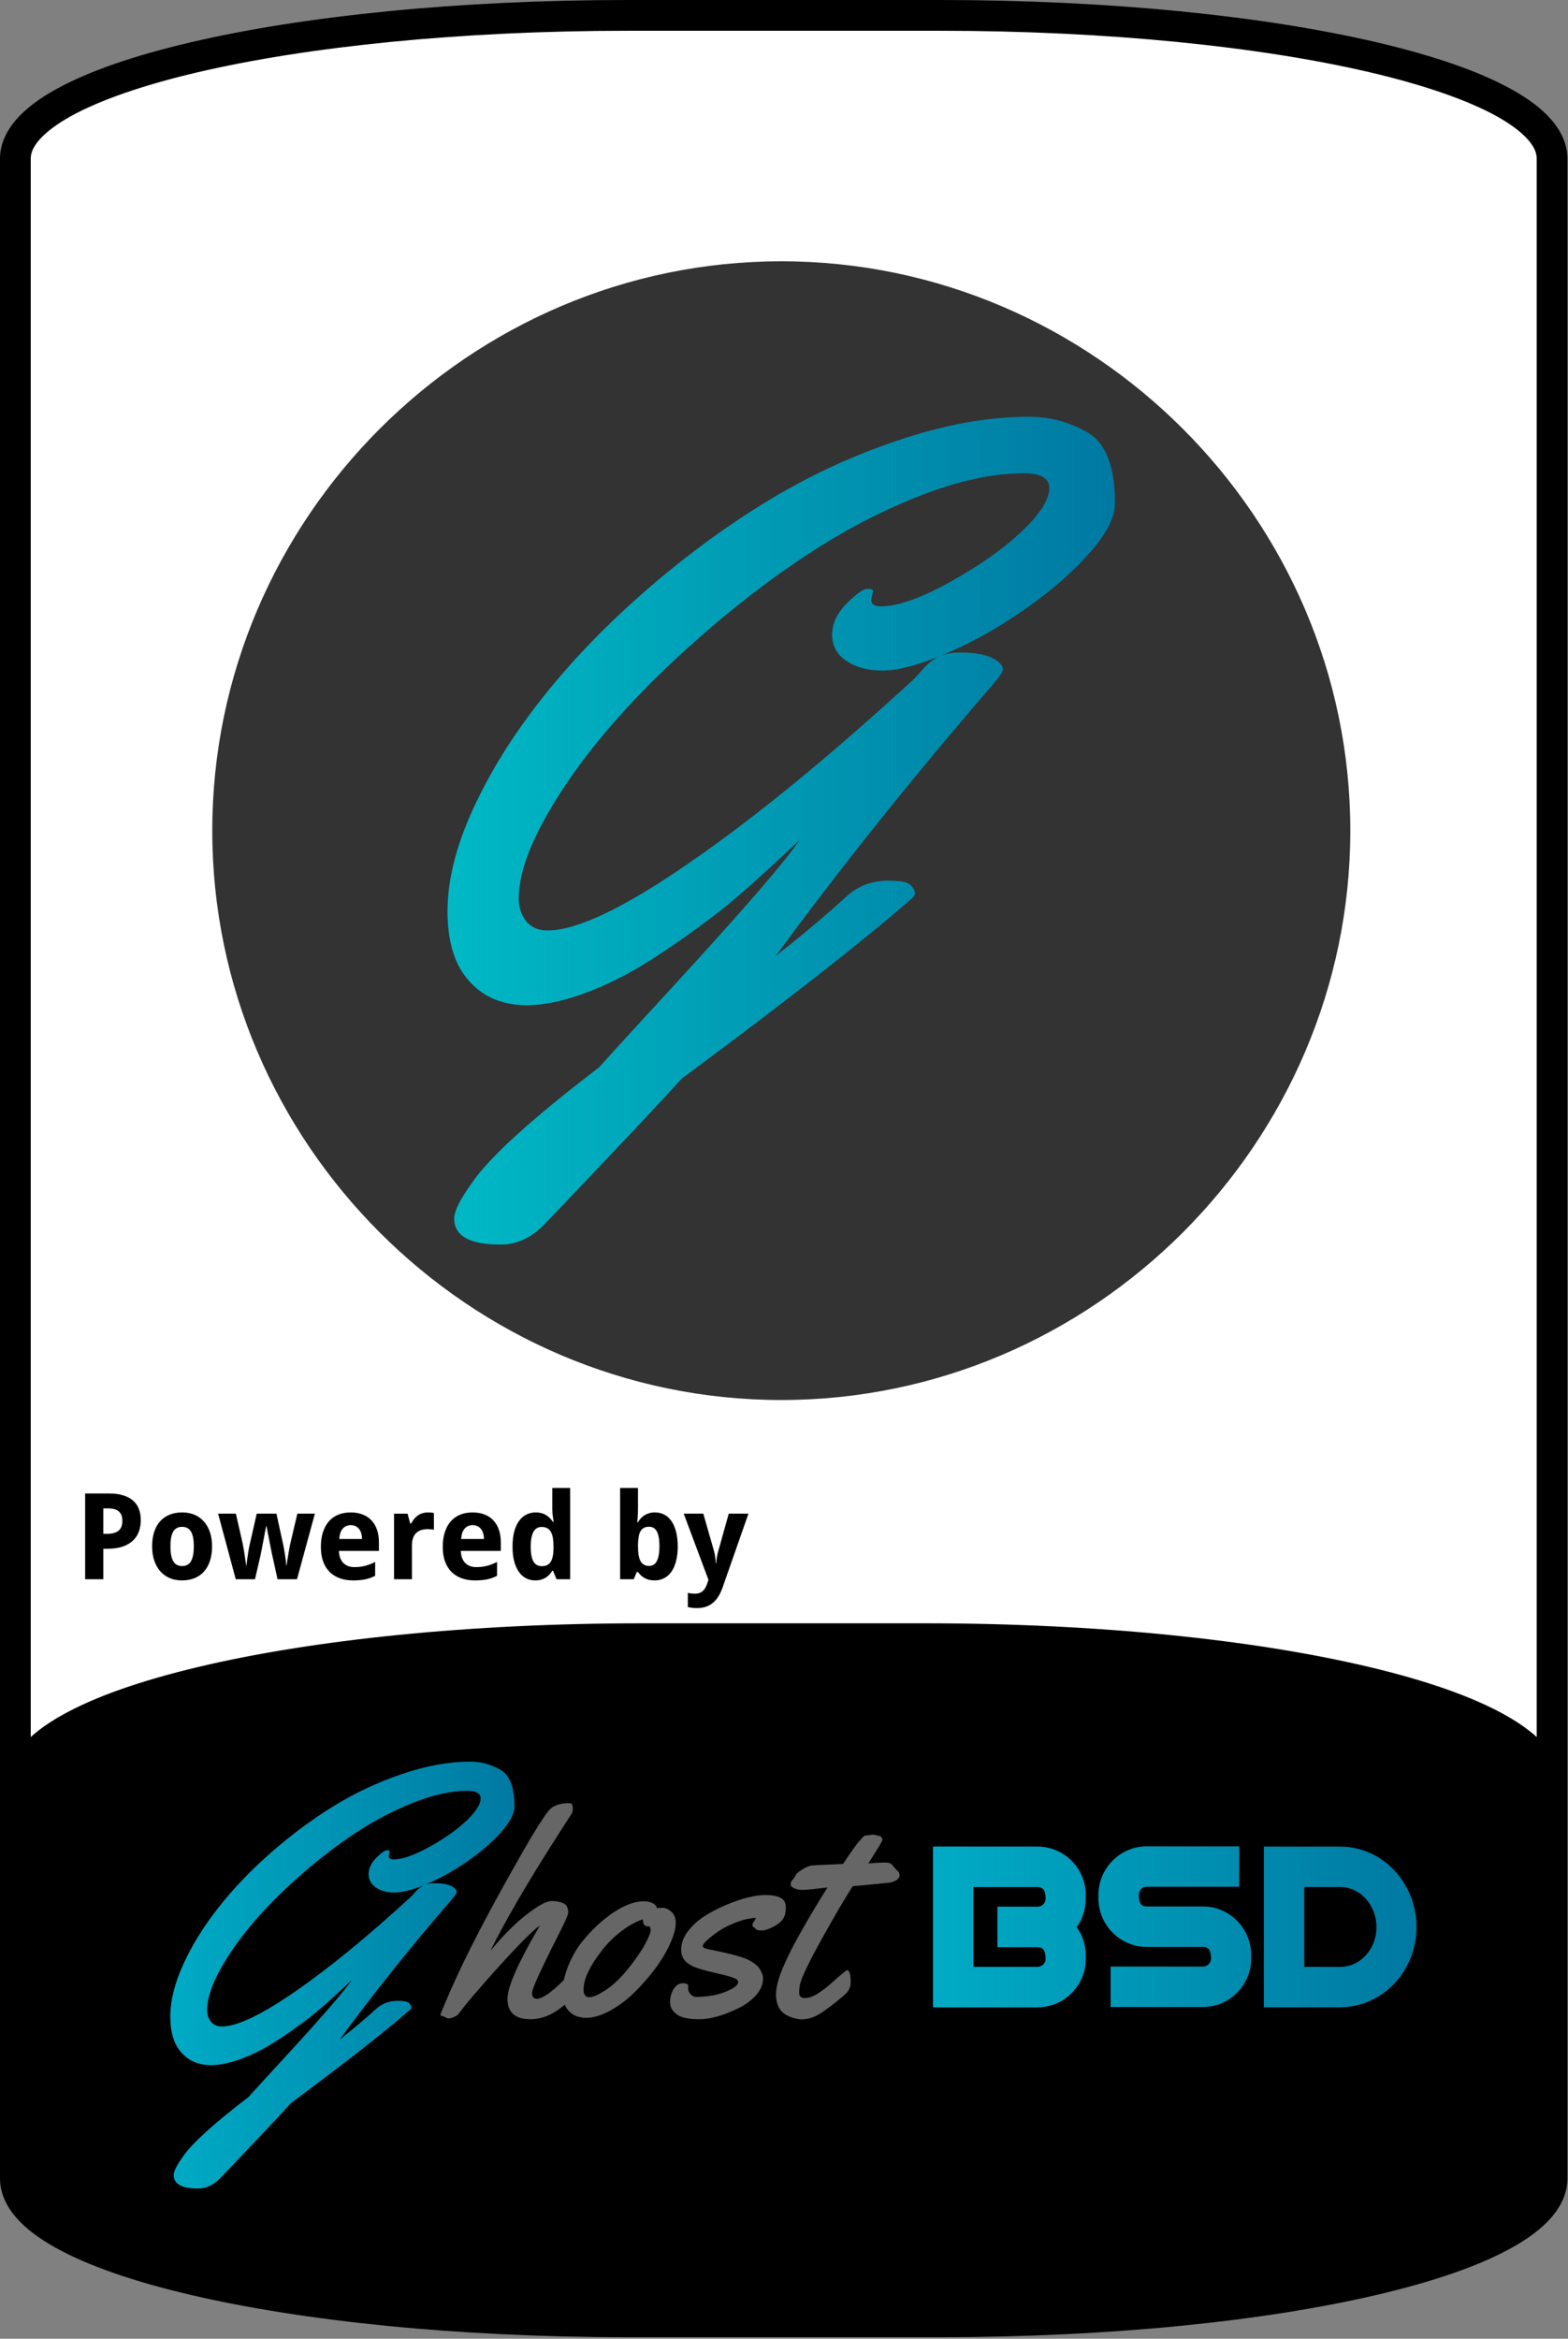<?xml version="1.0" encoding="UTF-8" standalone="no"?><!DOCTYPE svg PUBLIC "-//W3C//DTD SVG 1.1//EN" "http://www.w3.org/Graphics/SVG/1.1/DTD/svg11.dtd"><svg width="100%" height="100%" viewBox="0 0 907 1352" version="1.1" xmlns="http://www.w3.org/2000/svg" xmlns:xlink="http://www.w3.org/1999/xlink" xml:space="preserve" xmlns:serif="http://www.serif.com/" style="fill-rule:evenodd;clip-rule:evenodd;stroke-linejoin:round;stroke-miterlimit:2;"><rect x="0" y="0" width="907" height="1352" fill="#808080" stroke="none"/><rect id="GhostBSD" x="0" y="0" width="906.667" height="1351.11" style="fill:none;"/><clipPath id="_clip1"><rect x="0" y="0" width="906.667" height="1351.11"/></clipPath><g clip-path="url(#_clip1)"><g><g id="Frame"><path id="path36023" d="M363.226,8.892l180.223,-0c196.3,-0 354.331,36.928 354.331,82.799l0,1167.73c0,45.871 -158.031,82.8 -354.331,82.8l-180.223,-0c-196.299,-0 -354.331,-36.929 -354.331,-82.8l0,-1167.73c0,-45.871 158.032,-82.799 354.331,-82.799Z" style="fill:#fff;fill-rule:nonzero;"/><path id="path36025" d="M363.234,0c-98.707,0 -187.781,9.234 -252.806,24.429c-32.512,7.598 -58.999,16.618 -78.086,27.198c-9.544,5.29 -17.286,10.978 -22.976,17.509c-5.69,6.53 -9.366,14.275 -9.366,22.561l0,1167.72c0,8.285 3.676,16.03 9.366,22.56c5.69,6.531 13.432,12.219 22.976,17.509c19.087,10.581 45.574,19.6 78.086,27.198c65.025,15.195 154.099,24.429 252.806,24.429l180.209,0c98.707,0 187.781,-9.234 252.806,-24.429c32.512,-7.598 58.999,-16.617 78.086,-27.198c9.544,-5.29 17.286,-10.978 22.976,-17.509c5.69,-6.53 9.366,-14.275 9.366,-22.56l-0,-1167.72c-0,-8.286 -3.676,-16.031 -9.366,-22.561c-5.69,-6.531 -13.432,-12.219 -22.976,-17.509c-19.087,-10.58 -45.574,-19.6 -78.086,-27.198c-65.025,-15.195 -154.099,-24.429 -252.806,-24.429l-180.209,0Zm-0,17.786l180.209,-0c97.593,-0 185.703,9.231 248.769,23.968c31.533,7.368 56.818,16.176 73.496,25.421c8.339,4.622 14.481,9.365 18.201,13.633c3.719,4.269 4.982,7.706 4.982,10.889l0,1167.72c0,3.182 -1.263,6.619 -4.982,10.888c-3.72,4.269 -9.862,9.011 -18.201,13.633c-16.678,9.245 -41.963,18.053 -73.496,25.421c-63.066,14.738 -151.176,23.969 -248.769,23.969l-180.209,-0c-97.593,-0 -185.703,-9.231 -248.769,-23.969c-31.533,-7.368 -56.818,-16.176 -73.496,-25.421c-8.339,-4.622 -14.481,-9.364 -18.201,-13.633c-3.719,-4.269 -4.982,-7.706 -4.982,-10.888l-0,-1167.72c-0,-3.183 1.263,-6.62 4.982,-10.889c3.72,-4.268 9.862,-9.011 18.201,-13.633c16.678,-9.245 41.963,-18.053 73.496,-25.421c63.066,-14.737 151.176,-23.968 248.769,-23.968Z" style="fill-rule:nonzero;"/></g><g id="Bottom"><path id="path35979" d="M371.606,946.173l163.464,0c199.608,0 360.304,38.151 360.304,85.54l-0,218.99c-0,47.389 -160.696,85.54 -360.304,85.54l-163.464,-0c-199.609,-0 -360.304,-38.151 -360.304,-85.54l-0,-218.99c-0,-47.389 160.695,-85.54 360.304,-85.54Z" style="fill-rule:nonzero;"/><path id="path35981" d="M371.607,938.419c-100.298,0 -190.804,9.547 -256.796,25.214c-32.996,7.833 -59.838,17.123 -79.078,27.958c-19.241,10.836 -32.18,23.883 -32.18,40.116l-0,218.988c-0,16.233 12.939,29.303 32.18,40.139c19.24,10.835 46.082,20.125 79.078,27.958c65.992,15.667 156.498,25.214 256.796,25.214l163.463,0c100.298,0 190.804,-9.547 256.796,-25.214c32.996,-7.833 59.838,-17.123 79.078,-27.958c19.241,-10.836 32.18,-23.906 32.18,-40.139l0,-218.988c0,-16.233 -12.939,-29.28 -32.18,-40.116c-19.24,-10.835 -46.082,-20.125 -79.078,-27.958c-65.992,-15.667 -156.498,-25.214 -256.796,-25.214l-163.463,0Zm0,15.525l163.463,-0c99.309,-0 188.962,9.52 253.22,24.775c32.129,7.628 57.914,16.745 75.042,26.39c17.127,9.646 24.291,19.137 24.291,26.598l-0,218.988c-0,7.461 -7.164,16.952 -24.291,26.598c-17.128,9.645 -42.913,18.762 -75.042,26.39c-64.258,15.255 -153.911,24.798 -253.22,24.798l-163.463,0c-99.309,0 -188.962,-9.543 -253.22,-24.798c-32.129,-7.628 -57.914,-16.745 -75.042,-26.39c-17.127,-9.646 -24.291,-19.137 -24.291,-26.598l0,-218.988c0,-7.461 7.164,-16.952 24.291,-26.598c17.128,-9.645 42.913,-18.762 75.042,-26.39c64.258,-15.255 153.911,-24.775 253.22,-24.775Z" style="fill-rule:nonzero;"/></g><g id="Powered-By" serif:id="Powered By"><path id="path12547" d="M59.756,886.701l2.069,0c2.962,0 5.189,-0.588 6.681,-1.763c1.515,-1.176 2.272,-3.086 2.272,-5.732c-0,-2.464 -0.678,-4.284 -2.035,-5.46c-1.334,-1.175 -3.436,-1.763 -6.308,-1.763l-2.679,-0l0,14.718Zm21.671,-7.868c-0,2.171 -0.328,4.251 -0.984,6.24c-0.656,1.99 -1.741,3.742 -3.256,5.257c-1.492,1.515 -3.47,2.724 -5.934,3.629c-2.442,0.904 -5.472,1.356 -9.089,1.356l-2.408,0l0,17.635l-10.513,-0l0,-49.581l13.769,-0c3.188,-0 5.935,0.362 8.241,1.085c2.328,0.701 4.239,1.719 5.731,3.053c1.515,1.311 2.634,2.927 3.357,4.849c0.724,1.899 1.086,4.058 1.086,6.478l-0,-0.001Z" style="fill-rule:nonzero;"/><path id="path12549" d="M98.587,893.925c-0,3.775 0.531,6.624 1.594,8.546c1.062,1.899 2.792,2.848 5.188,2.848c2.374,0 4.093,-0.96 5.155,-2.882c1.063,-1.922 1.594,-4.759 1.594,-8.512c0,-3.776 -0.531,-6.591 -1.594,-8.445c-1.062,-1.876 -2.803,-2.814 -5.223,-2.814c-2.373,-0 -4.092,0.938 -5.154,2.814c-1.04,1.854 -1.56,4.669 -1.56,8.445Zm24.078,-0c0,3.165 -0.407,5.968 -1.221,8.41c-0.791,2.442 -1.944,4.499 -3.459,6.172c-1.492,1.673 -3.323,2.951 -5.494,3.833c-2.148,0.859 -4.567,1.288 -7.257,1.288c-2.51,0 -4.816,-0.429 -6.919,-1.288c-2.102,-0.882 -3.922,-2.16 -5.46,-3.833c-1.514,-1.673 -2.701,-3.73 -3.56,-6.172c-0.86,-2.442 -1.289,-5.245 -1.289,-8.41c-0,-3.143 0.395,-5.935 1.187,-8.377c0.814,-2.442 1.967,-4.488 3.459,-6.138c1.515,-1.673 3.346,-2.939 5.494,-3.798c2.148,-0.86 4.578,-1.289 7.291,-1.289c2.51,-0 4.816,0.429 6.918,1.289c2.103,0.859 3.912,2.125 5.427,3.798c1.537,1.65 2.735,3.696 3.594,6.138c0.859,2.442 1.289,5.234 1.289,8.377Z" style="fill-rule:nonzero;"/><path id="path12551" d="M160.546,912.95l-2.917,-13.26c-0.09,-0.384 -0.214,-0.927 -0.373,-1.628c-0.135,-0.724 -0.293,-1.526 -0.474,-2.408c-0.181,-0.904 -0.373,-1.854 -0.577,-2.848c-0.181,-1.018 -0.373,-2.024 -0.576,-3.019c-0.453,-2.328 -0.95,-4.838 -1.492,-7.528l-0.204,-0c-0.52,2.69 -0.995,5.211 -1.424,7.562c-0.181,0.995 -0.373,2.001 -0.577,3.019c-0.181,1.017 -0.362,1.978 -0.542,2.882c-0.181,0.882 -0.351,1.684 -0.509,2.408c-0.136,0.723 -0.249,1.289 -0.339,1.696l-3.052,13.124l-11.124,-0l-10.208,-37.915l10.276,0l3.832,16.787c0.203,0.882 0.407,1.944 0.61,3.188c0.226,1.221 0.43,2.464 0.611,3.73c0.203,1.244 0.384,2.431 0.542,3.561c0.159,1.108 0.283,1.99 0.373,2.645l0.204,0c0.023,-0.429 0.068,-0.983 0.136,-1.661c0.09,-0.701 0.192,-1.447 0.305,-2.239c0.113,-0.791 0.226,-1.593 0.339,-2.407c0.135,-0.837 0.26,-1.617 0.373,-2.34c0.136,-0.724 0.249,-1.357 0.339,-1.9c0.113,-0.565 0.204,-0.961 0.271,-1.187l4.138,-18.177l11.395,0l3.967,18.177c0.113,0.498 0.26,1.267 0.441,2.307c0.181,1.04 0.362,2.159 0.543,3.357c0.203,1.176 0.373,2.329 0.509,3.459c0.135,1.108 0.214,1.978 0.237,2.611l0.203,0c0.068,-0.565 0.181,-1.401 0.34,-2.509c0.18,-1.108 0.373,-2.295 0.576,-3.561c0.203,-1.289 0.418,-2.566 0.644,-3.832c0.249,-1.266 0.475,-2.34 0.679,-3.222l3.968,-16.787l10.14,0l-10.344,37.915l-11.259,-0Z" style="fill-rule:nonzero;"/><path id="path12553" d="M202.903,881.682c-1.831,0 -3.357,0.644 -4.578,1.933c-1.198,1.289 -1.888,3.312 -2.068,6.071l13.192,-0c-0.023,-1.153 -0.17,-2.216 -0.441,-3.188c-0.272,-0.972 -0.678,-1.809 -1.221,-2.51c-0.543,-0.723 -1.221,-1.289 -2.035,-1.695c-0.814,-0.408 -1.763,-0.611 -2.849,-0.611l0,0Zm1.323,31.946c-2.713,0 -5.211,-0.395 -7.495,-1.187c-2.283,-0.791 -4.25,-1.978 -5.901,-3.561c-1.65,-1.605 -2.939,-3.617 -3.866,-6.036c-0.904,-2.442 -1.356,-5.302 -1.356,-8.58c-0,-3.324 0.418,-6.229 1.255,-8.716c0.836,-2.487 2,-4.555 3.493,-6.206c1.514,-1.673 3.323,-2.928 5.426,-3.764c2.125,-0.837 4.476,-1.255 7.054,-1.255c2.509,-0 4.77,0.384 6.782,1.153c2.035,0.746 3.753,1.854 5.155,3.323c1.424,1.47 2.51,3.278 3.256,5.426c0.768,2.125 1.153,4.567 1.153,7.325l-0,5.02l-23.129,-0c0.045,1.447 0.271,2.758 0.678,3.934c0.43,1.153 1.018,2.136 1.764,2.95c0.768,0.791 1.684,1.402 2.747,1.831c1.085,0.43 2.317,0.645 3.696,0.645c1.153,0 2.239,-0.057 3.256,-0.17c1.04,-0.135 2.046,-0.328 3.018,-0.576c0.972,-0.249 1.933,-0.554 2.883,-0.916c0.949,-0.384 1.922,-0.825 2.916,-1.322l0,8.003c-0.904,0.475 -1.82,0.882 -2.747,1.221c-0.904,0.317 -1.865,0.588 -2.882,0.814c-1.018,0.226 -2.114,0.384 -3.29,0.475c-1.175,0.113 -2.464,0.17 -3.866,0.17l0,-0.001Z" style="fill-rule:nonzero;"/><path id="path12555" d="M247.703,874.323c0.271,-0 0.565,0.012 0.881,0.035c0.34,0 0.656,0.024 0.95,0.071c0.317,0.024 0.599,0.059 0.848,0.106c0.271,0.024 0.475,0.059 0.61,0.107l0,9.699c-0.181,-0.047 -0.429,-0.093 -0.746,-0.136c-0.316,-0.047 -0.656,-0.083 -1.017,-0.106c-0.339,-0.047 -0.679,-0.071 -1.018,-0.071c-0.339,-0.024 -0.621,-0.036 -0.847,-0.036c-1.334,0 -2.567,0.17 -3.697,0.51c-1.108,0.339 -2.069,0.893 -2.883,1.661c-0.791,0.747 -1.413,1.742 -1.865,2.985c-0.429,1.22 -0.644,2.724 -0.644,4.51l-0,19.297l-10.344,-0l0,-37.915l7.834,-0l1.526,5.697l0.509,0c0.543,-0.972 1.13,-1.854 1.763,-2.645c0.633,-0.791 1.334,-1.458 2.103,-2.001c0.791,-0.565 1.673,-0.995 2.645,-1.289c0.995,-0.316 2.125,-0.474 3.392,-0.474l-0,-0.005Z" style="fill-rule:nonzero;"/><path id="path12557" d="M273.409,881.682c-1.831,0 -3.358,0.644 -4.578,1.933c-1.199,1.289 -1.888,3.312 -2.069,6.071l13.192,-0c-0.023,-1.153 -0.17,-2.216 -0.441,-3.188c-0.271,-0.972 -0.678,-1.809 -1.221,-2.51c-0.542,-0.723 -1.221,-1.289 -2.034,-1.695c-0.814,-0.408 -1.764,-0.611 -2.849,-0.611l-0,0Zm1.322,31.946c-2.713,0 -5.211,-0.395 -7.494,-1.187c-2.284,-0.791 -4.251,-1.978 -5.901,-3.561c-1.651,-1.605 -2.939,-3.617 -3.866,-6.036c-0.905,-2.442 -1.357,-5.302 -1.357,-8.58c0,-3.324 0.418,-6.229 1.255,-8.716c0.836,-2.487 2.001,-4.555 3.493,-6.206c1.515,-1.673 3.323,-2.928 5.426,-3.764c2.125,-0.837 4.477,-1.255 7.054,-1.255c2.51,-0 4.77,0.384 6.783,1.153c2.034,0.746 3.753,1.854 5.154,3.323c1.425,1.47 2.51,3.278 3.256,5.426c0.769,2.125 1.153,4.567 1.153,7.325l0,5.02l-23.129,-0c0.045,1.447 0.271,2.758 0.679,3.934c0.429,1.153 1.017,2.136 1.763,2.95c0.769,0.791 1.685,1.402 2.747,1.831c1.085,0.43 2.318,0.645 3.697,0.645c1.153,0 2.238,-0.057 3.255,-0.17c1.04,-0.135 2.046,-0.328 3.019,-0.576c0.972,-0.249 1.933,-0.554 2.882,-0.916c0.95,-0.384 1.922,-0.825 2.917,-1.322l-0,8.003c-0.905,0.475 -1.82,0.882 -2.747,1.221c-0.905,0.317 -1.865,0.588 -2.883,0.814c-1.017,0.226 -2.114,0.384 -3.289,0.475c-1.176,0.113 -2.465,0.17 -3.867,0.17l0,-0.001Z" style="fill-rule:nonzero;"/><path id="path12559" d="M309.594,913.628c-1.944,0 -3.719,-0.418 -5.324,-1.255c-1.605,-0.836 -2.985,-2.068 -4.138,-3.696c-1.153,-1.651 -2.057,-3.697 -2.713,-6.138c-0.633,-2.442 -0.949,-5.268 -0.949,-8.479c-0,-3.255 0.316,-6.104 0.949,-8.546c0.656,-2.464 1.572,-4.521 2.747,-6.172c1.199,-1.673 2.623,-2.928 4.273,-3.764c1.651,-0.837 3.471,-1.255 5.46,-1.255c1.221,-0 2.34,0.147 3.358,0.44c1.017,0.272 1.933,0.668 2.747,1.187c0.814,0.498 1.537,1.086 2.17,1.764c0.656,0.656 1.232,1.379 1.73,2.17l0.339,0c-0.136,-0.881 -0.26,-1.774 -0.373,-2.679c-0.113,-0.768 -0.215,-1.582 -0.305,-2.442c-0.068,-0.881 -0.102,-1.695 -0.102,-2.441l0,-12.141l10.344,-0l-0,52.769l-7.902,-0l-2.001,-4.918l-0.441,0c-0.475,0.769 -1.018,1.504 -1.628,2.205c-0.61,0.678 -1.323,1.265 -2.136,1.763c-0.792,0.498 -1.696,0.893 -2.714,1.187c-0.994,0.294 -2.125,0.441 -3.391,0.441l0,0Zm3.765,-8.241c1.22,0 2.26,-0.203 3.12,-0.61c0.859,-0.43 1.548,-1.063 2.068,-1.899c0.543,-0.859 0.939,-1.922 1.187,-3.188c0.272,-1.266 0.419,-2.747 0.441,-4.443l0,-1.12c0,-1.831 -0.113,-3.459 -0.339,-4.883c-0.226,-1.424 -0.599,-2.611 -1.119,-3.561c-0.52,-0.972 -1.221,-1.707 -2.103,-2.204c-0.881,-0.498 -1.989,-0.747 -3.323,-0.747c-2.171,0 -3.765,0.984 -4.782,2.951c-1.017,1.944 -1.526,4.781 -1.526,8.512c0,3.73 0.509,6.534 1.526,8.41c1.04,1.854 2.657,2.781 4.85,2.781l-0,0.001Z" style="fill-rule:nonzero;"/><path id="path12561" d="M378.913,874.323c1.944,-0 3.719,0.418 5.324,1.255c1.605,0.836 2.984,2.08 4.137,3.73c1.153,1.651 2.046,3.697 2.68,6.138c0.655,2.442 0.983,5.268 0.983,8.479c0,3.255 -0.328,6.115 -0.983,8.58c-0.634,2.441 -1.538,4.488 -2.714,6.138c-1.175,1.65 -2.588,2.894 -4.239,3.73c-1.65,0.837 -3.47,1.255 -5.46,1.255c-1.266,0 -2.396,-0.136 -3.391,-0.407c-0.972,-0.272 -1.843,-0.634 -2.611,-1.086c-0.769,-0.452 -1.447,-0.96 -2.035,-1.526c-0.565,-0.588 -1.085,-1.198 -1.56,-1.831l-0.712,-0l-1.73,4.171l-7.902,0l0,-52.769l10.344,0l-0,12.277c-0,0.746 -0.023,1.56 -0.067,2.442c-0.045,0.859 -0.091,1.661 -0.136,2.408c-0.068,0.881 -0.136,1.763 -0.204,2.645l0.407,-0c0.475,-0.792 1.018,-1.526 1.628,-2.205c0.611,-0.678 1.311,-1.265 2.103,-1.763c0.814,-0.52 1.729,-0.927 2.747,-1.221c1.017,-0.294 2.148,-0.441 3.391,-0.441l-0,0.001Zm-3.493,8.275c-1.153,-0 -2.137,0.215 -2.951,0.645c-0.791,0.407 -1.436,1.028 -1.933,1.865c-0.497,0.836 -0.859,1.899 -1.085,3.188c-0.226,1.266 -0.362,2.747 -0.407,4.442l-0,1.12c-0,1.831 0.102,3.459 0.305,4.883c0.226,1.425 0.588,2.623 1.085,3.595c0.498,0.95 1.153,1.673 1.967,2.171c0.837,0.497 1.865,0.746 3.086,0.746c2.058,0 3.561,-0.972 4.511,-2.916c0.972,-1.967 1.458,-4.816 1.458,-8.547c0,-3.73 -0.486,-6.522 -1.458,-8.376c-0.95,-1.877 -2.476,-2.815 -4.578,-2.815l-0,-0.001Z" style="fill-rule:nonzero;"/><path id="path12563" d="M395.496,875.035l11.327,0l6.104,21.331c0.362,1.176 0.622,2.431 0.78,3.765c0.181,1.334 0.294,2.532 0.339,3.595l0.203,-0c0.047,-0.52 0.104,-1.097 0.17,-1.73c0.091,-0.633 0.192,-1.277 0.305,-1.933c0.113,-0.656 0.238,-1.3 0.373,-1.933c0.158,-0.656 0.317,-1.244 0.475,-1.764l5.969,-21.331l11.395,0l-14.99,42.765c-1.402,4.001 -3.312,6.974 -5.731,8.919c-2.42,1.944 -5.449,2.916 -9.089,2.916c-1.176,0 -2.193,-0.068 -3.052,-0.203c-0.859,-0.113 -1.594,-0.238 -2.205,-0.373l0,-8.207c0.475,0.113 1.074,0.215 1.798,0.305c0.723,0.09 1.481,0.135 2.272,0.135c1.085,0 2.012,-0.146 2.781,-0.44c0.768,-0.294 1.424,-0.712 1.967,-1.255c0.565,-0.52 1.04,-1.153 1.424,-1.899c0.407,-0.747 0.758,-1.583 1.051,-2.51l0.645,-1.899l-14.311,-38.254Z" style="fill-rule:nonzero;"/></g></g><g id="GhostBSD1" serif:id="GhostBSD"><g id="GhostBSD2" serif:id="GhostBSD"><g id="text2985-0-8-7-1-2-9-3-0-1-2-5-1-6-3-2"><path id="path428" d="M600.167,1067.53l-60.425,0l0,92.838l60.425,-0c15.4,-0 27.866,-12.613 27.866,-27.866l0,-2.2c0,-5.867 -1.906,-11.587 -5.279,-16.28c4.253,-5.866 5.279,-11.44 5.279,-18.479c0,-15.4 -12.466,-28.013 -27.866,-28.013Zm4.694,64.972c-0,2.493 -2.2,4.546 -4.694,4.546l-37.105,0l-0,-46.198l37.105,-0c4.254,-0 4.694,3.666 4.694,6.893c-0,2.493 -2.2,4.546 -4.694,4.546l-23.172,0l-0,23.32l23.172,-0c4.254,-0 4.694,3.666 4.694,6.893Z" style="fill:#0079a2;fill-rule:nonzero;"/><path id="path430" d="M658.736,1095.39c0,-2.64 2.054,-4.693 4.547,-4.693l53.532,-0l-0,-23.32l-53.532,0c-15.253,0 -27.866,12.613 -27.866,28.013l-0,2.053c-0,15.4 12.613,28.013 27.866,28.013l32.559,-0c4.253,-0 4.693,3.666 4.693,6.746c0,2.64 -2.2,4.694 -4.693,4.694l-53.385,-0l-0,23.319l53.385,-0c15.399,-0 27.866,-12.613 27.866,-28.013l-0,-2.053c-0,-15.4 -12.467,-28.012 -27.866,-28.012l-32.559,-0c-4.253,-0 -4.547,-3.667 -4.547,-6.747Z" style="fill:#0079a2;fill-rule:nonzero;"/><path id="path432" d="M731.091,1067.53l0,92.838l44.146,-0c24.346,-0 44.145,-20.827 44.145,-46.346c0,-25.666 -19.799,-46.492 -44.145,-46.492l-44.146,0Zm23.32,69.518l-0,-46.198l20.826,-0c11.586,-0 20.973,10.413 20.973,23.172c-0,12.76 -9.387,23.026 -20.973,23.026l-20.826,0Z" style="fill:#0079a2;fill-rule:nonzero;"/></g><g id="text2985-0-8-7-1-2-9-7-2-9-72-1-0-3-2-0"><path id="path435" d="M334.804,1140.55c0.376,2.471 0.564,4.431 0.564,5.882c-0,1.396 -0.269,2.631 -0.806,3.706c-0.483,1.02 -1.611,2.497 -3.384,4.431c-1.718,1.879 -3.786,3.786 -6.203,5.72c-5.908,4.672 -11.95,7.009 -18.127,7.009c-8.862,-0 -13.293,-3.921 -13.293,-11.763c-0,-6.821 5.935,-20.409 17.805,-40.765c0.429,-0.752 0.725,-1.289 0.886,-1.611c-4.136,2.9 -12.058,10.822 -23.767,23.766c-11.654,12.89 -19.416,22.021 -23.283,27.392c-0.322,0.483 -1.128,1.02 -2.416,1.611c-1.29,0.591 -2.31,0.886 -3.062,0.886c-0.698,0 -1.45,-0.241 -2.256,-0.725c-0.859,-0.429 -1.396,-0.644 -1.611,-0.644c-0.698,-0 -1.047,-0.242 -1.047,-0.725c-0,-0.43 0.966,-2.874 2.9,-7.332c1.88,-4.511 4.377,-10.097 7.492,-16.757c8.54,-18.369 21.242,-42.269 38.107,-71.702c5.908,-10.312 10.527,-17.617 13.857,-21.914c2.364,-3.061 6.338,-4.592 11.924,-4.592c1.181,0 1.853,0.349 2.014,1.048c0.161,0.698 0.242,1.45 0.242,2.255c-0,0.806 -0.162,1.612 -0.484,2.417l-8.62,13.454c-17.08,26.64 -29.943,48.715 -38.59,66.224c8.378,-10.205 16.515,-18.073 24.411,-23.605c4.887,-3.491 8.539,-5.237 10.956,-5.237c2.471,0 4.7,0.403 6.687,1.209c1.987,0.752 2.981,2.605 2.981,5.559c0,1.074 -1.746,5.048 -5.237,11.923c-10.473,20.625 -15.71,32.091 -15.71,34.401c0,2.256 0.94,3.384 2.82,3.384c2.739,-0 6.955,-2.659 12.649,-7.976c4.296,-4.028 7.009,-6.606 8.137,-7.734c0.644,-0.484 1.235,-0.725 1.772,-0.725c1.02,-0 1.584,0.51 1.692,1.53Z" style="fill:#666;fill-rule:nonzero;"/><path id="path437" d="M383.384,1102.92c1.611,-0 3.25,0.725 4.914,2.175c1.719,1.45 2.579,3.679 2.579,6.687c-0,2.954 -1.048,6.821 -3.142,11.601c-2.095,4.727 -4.969,9.56 -8.621,14.502c-3.652,4.887 -7.68,9.506 -12.084,13.857c-4.351,4.297 -9.077,7.841 -14.18,10.634c-5.048,2.74 -9.641,4.109 -13.776,4.109c-4.136,0 -7.466,-1.289 -9.99,-3.867c-2.471,-2.632 -3.706,-6.257 -3.706,-10.876c-0,-4.673 1.128,-9.829 3.384,-15.469c2.309,-5.639 5.263,-10.607 8.862,-14.904c3.598,-4.35 7.492,-8.244 11.681,-11.682c8.755,-7.036 16.436,-10.554 23.042,-10.554c2.954,0 5.183,0.725 6.687,2.176c0.537,0.483 0.805,0.913 0.805,1.289l0,0.483c0.752,-0.108 1.934,-0.162 3.545,-0.162l0,0.001Zm-8.137,10.715l-0.564,-0c-1.88,-0 -2.82,-1.37 -2.82,-4.109c-3.92,1.289 -8.029,3.545 -12.326,6.768c-4.297,3.222 -8.137,7.035 -11.521,11.44c-6.874,8.808 -10.366,16.247 -10.473,22.316c0,3.008 1.101,4.512 3.303,4.512c2.202,-0 5.478,-1.451 9.829,-4.351c4.351,-2.9 8.647,-7.036 12.89,-12.407c4.297,-5.371 7.493,-10.017 9.588,-13.938c2.148,-3.974 3.222,-6.659 3.222,-8.056c-0,-1.45 -0.376,-2.175 -1.128,-2.175Z" style="fill:#666;fill-rule:nonzero;"/><path id="path439" d="M398.127,1148.2l-0.079,1.289c-0,1.343 0.51,2.498 1.53,3.464c1.021,0.967 1.961,1.45 2.82,1.45c6.445,0 12.138,-0.966 17.08,-2.9c4.995,-1.934 7.492,-3.867 7.492,-5.8c0,-0.914 -0.913,-1.692 -2.739,-2.337c-1.772,-0.698 -4.807,-1.531 -9.104,-2.497c-4.243,-1.021 -7.331,-1.8 -9.265,-2.337c-1.933,-0.591 -3.464,-1.128 -4.592,-1.611c-1.128,-0.483 -2.282,-1.155 -3.464,-2.014c-2.524,-1.773 -3.787,-4.404 -3.787,-7.895c0,-3.545 1.289,-7.036 3.868,-10.474c2.631,-3.491 5.908,-6.472 9.828,-8.942c3.921,-2.471 8.137,-4.646 12.649,-6.526c8.916,-3.706 16.408,-5.559 22.477,-5.559c5.962,0 9.641,1.289 11.038,3.867c0.429,0.913 0.644,1.934 0.644,3.061l0,0.564c0,2.847 -0.618,5.076 -1.853,6.687c-1.181,1.612 -3.088,3.062 -5.72,4.351c-2.578,1.289 -4.646,1.933 -6.203,1.933c-1.504,0 -2.471,-0.107 -2.901,-0.322c-0.376,-0.215 -0.698,-0.483 -0.966,-0.806c-0.269,-0.376 -0.618,-0.644 -1.048,-0.805c-0.376,-0.161 -0.564,-0.564 -0.564,-1.209c0,-0.644 0.269,-1.289 0.806,-1.933c0.537,-0.699 0.913,-1.424 1.128,-2.175c-3.545,0.161 -7.251,0.993 -11.118,2.497c-3.867,1.45 -7.197,3.088 -9.99,4.915c-2.739,1.826 -5.022,3.571 -6.848,5.236c-1.826,1.665 -2.739,2.9 -2.739,3.706c-0,0.752 1.235,1.37 3.706,1.853c11.118,2.202 18.422,4.109 21.913,5.72c3.491,1.611 5.908,3.437 7.251,5.478c1.343,2.041 2.014,3.894 2.014,5.559c0,3.438 -1.369,6.687 -4.109,9.749c-2.739,3.061 -6.123,5.559 -10.151,7.492c-8.647,4.243 -16.193,6.365 -22.638,6.365c-6.392,-0 -10.823,-0.994 -13.293,-2.981c-2.417,-1.934 -3.626,-4.243 -3.626,-6.929c0,-2.685 0.672,-5.156 2.014,-7.412c1.397,-2.309 3.169,-3.464 5.318,-3.464c2.148,0 3.222,0.564 3.222,1.692l-0.001,-0Z" style="fill:#666;fill-rule:nonzero;"/><path id="path441" d="M505.278,1060.55l3.303,0.806c0.483,-0 0.913,0.241 1.289,0.725c0.376,0.483 0.564,0.94 0.564,1.369c-0,0.43 -0.564,1.585 -1.692,3.465c-1.128,1.879 -2.471,4.028 -4.028,6.445c-1.504,2.363 -2.31,3.652 -2.417,3.867c4.189,-0.322 7.143,-0.483 8.862,-0.483c1.772,-0 2.981,0.134 3.625,0.402c0.645,0.215 1.37,0.887 2.176,2.015c0.859,1.074 1.638,1.906 2.336,2.497c0.698,0.537 1.047,1.369 1.047,2.497c0,1.128 -0.698,2.095 -2.094,2.901c-1.343,0.752 -2.793,1.208 -4.351,1.369c-12.46,1.236 -19.335,1.88 -20.624,1.934c-4.351,6.66 -10.447,17.053 -18.288,31.178c-7.788,14.072 -11.924,22.88 -12.407,26.425c-0.215,1.612 -0.323,2.927 -0.323,3.948c0,2.095 1.101,3.142 3.304,3.142c2.202,-0 4.646,-0.833 7.331,-2.498c2.685,-1.718 5.156,-3.571 7.412,-5.558c6.015,-5.371 9.238,-8.057 9.668,-8.057c1.396,0 2.094,2.417 2.094,7.251c0,2.632 -1.208,4.995 -3.625,7.09c-5.425,4.672 -9.99,8.19 -13.696,10.553c-3.706,2.364 -7.412,3.545 -11.118,3.545c-0.806,0 -1.558,-0.08 -2.256,-0.241c-4.296,-0.806 -7.465,-2.364 -9.506,-4.673c-1.988,-2.363 -2.981,-5.532 -2.981,-9.507c0.053,-3.974 1.235,-8.781 3.545,-14.421c2.363,-5.693 5.317,-11.735 8.862,-18.127c5.8,-10.419 11.601,-20.194 17.402,-29.325l-3.062,0.403c-6.23,0.698 -9.856,1.047 -10.876,1.047l-0.725,0c-1.558,0 -3.062,-0.295 -4.512,-0.886c-1.45,-0.645 -2.175,-1.423 -2.175,-2.336c0,-0.913 0.376,-1.8 1.128,-2.659c0.806,-0.859 1.289,-1.531 1.45,-2.014c0.376,-1.182 1.773,-2.498 4.19,-3.948c2.47,-1.45 4.323,-2.202 5.558,-2.256c1.236,-0.107 2.417,-0.188 3.545,-0.241c1.182,-0.054 2.471,-0.107 3.867,-0.162c1.45,-0.053 2.551,-0.107 3.304,-0.161l7.25,-0.323c4.512,-6.767 7.6,-11.117 9.265,-13.051c1.719,-1.934 2.712,-2.981 2.981,-3.142c0.269,-0.215 0.806,-0.322 1.611,-0.322l3.787,-0.483Z" style="fill:#666;fill-rule:nonzero;"/></g><g id="text2985-0-8-7-1-2-9-3-0-1-2-5-5-1-67-2-8"><path id="path444" d="M600.167,1067.53l-60.425,0l0,92.838l60.425,-0c15.4,-0 27.866,-12.613 27.866,-27.866l0,-2.2c0,-5.867 -1.906,-11.587 -5.279,-16.28c4.253,-5.866 5.279,-11.44 5.279,-18.479c0,-15.4 -12.466,-28.013 -27.866,-28.013Zm4.694,64.972c-0,2.493 -2.2,4.546 -4.694,4.546l-37.105,0l-0,-46.198l37.105,-0c4.254,-0 4.694,3.666 4.694,6.893c-0,2.493 -2.2,4.546 -4.694,4.546l-23.172,0l-0,23.32l23.172,-0c4.254,-0 4.694,3.666 4.694,6.893Z" style="fill:url(#_Linear2);fill-rule:nonzero;"/><path id="path446" d="M658.736,1095.39c0,-2.64 2.054,-4.693 4.547,-4.693l53.532,-0l-0,-23.32l-53.532,0c-15.253,0 -27.866,12.613 -27.866,28.013l-0,2.053c-0,15.4 12.613,28.013 27.866,28.013l32.559,-0c4.253,-0 4.693,3.666 4.693,6.746c0,2.64 -2.2,4.694 -4.693,4.694l-53.385,-0l-0,23.319l53.385,-0c15.399,-0 27.866,-12.613 27.866,-28.013l-0,-2.053c-0,-15.4 -12.467,-28.012 -27.866,-28.012l-32.559,-0c-4.253,-0 -4.547,-3.667 -4.547,-6.747Z" style="fill:url(#_Linear3);fill-rule:nonzero;"/><path id="path448" d="M731.091,1067.53l0,92.838l44.146,-0c24.346,-0 44.145,-20.827 44.145,-46.346c0,-25.666 -19.799,-46.492 -44.145,-46.492l-44.146,0Zm23.32,69.518l-0,-46.198l20.826,-0c11.586,-0 20.973,10.413 20.973,23.172c-0,12.76 -9.387,23.026 -20.973,23.026l-20.826,0Z" style="fill:url(#_Linear4);fill-rule:nonzero;"/></g><g id="text2985-0-8-7-1-2-9-7-2-9-72-0-3-5-4-23-7-4-0-4"><path id="path451" d="M297.614,1044.23c-0,4.243 -2.704,9.36 -8.113,15.35c-5.408,5.991 -12.105,11.69 -20.093,17.098c-7.904,5.408 -15.766,9.693 -23.587,12.855c1.747,-0.583 3.536,-0.874 5.366,-0.874c6.157,0 10.234,1.124 12.231,3.37c0.499,0.499 0.749,1.082 0.749,1.747c-0,0.666 -1.124,2.288 -3.37,4.868c-23.38,27.04 -44.846,53.872 -64.398,80.497c7.987,-6.24 15.059,-12.189 21.216,-17.847c3.412,-3.078 7.572,-4.618 12.481,-4.618c3.577,0 5.782,0.458 6.614,1.373c0.832,0.916 1.248,1.706 1.248,2.372c0,0.582 -0.541,1.289 -1.622,2.121c-13.895,12.148 -36.567,29.87 -68.017,53.166c-5.409,6.074 -19.054,20.551 -40.936,43.431c-3.91,3.994 -8.237,5.991 -12.979,5.991c-9.235,-0 -13.853,-2.58 -13.853,-7.738c-0,-2.246 1.789,-5.824 5.366,-10.733c5.159,-7.571 17.764,-19.012 37.816,-34.321c4.409,-4.909 12.022,-13.229 22.838,-24.96c20.468,-22.298 32.823,-36.609 37.066,-42.932c-11.315,10.733 -19.885,18.304 -25.709,22.714c-5.824,4.41 -11.232,8.237 -16.224,11.482c-4.909,3.245 -9.443,5.865 -13.603,7.862c-20.135,9.652 -34.487,9.693 -43.057,0.126c-4.327,-4.743 -6.49,-11.69 -6.49,-20.842c0,-9.235 2.538,-19.386 7.613,-30.452c5.075,-11.066 11.856,-21.965 20.343,-32.698c8.486,-10.816 18.554,-21.341 30.202,-31.575c11.648,-10.234 23.754,-19.22 36.317,-26.957c12.564,-7.738 25.793,-13.937 39.688,-18.596c13.894,-4.742 26.998,-7.114 39.312,-7.114c4.243,0 8.237,0.708 11.981,2.122c3.744,1.414 6.407,2.912 7.988,4.493c3.744,3.744 5.616,10.151 5.616,19.219l-0,-0Zm-72.136,26.083l-0.624,2.496c-0,1.415 0.957,2.122 2.87,2.122c5.076,0 12.023,-2.454 20.842,-7.363c8.82,-4.909 15.933,-9.943 21.342,-15.101c5.408,-5.159 8.112,-9.444 8.112,-12.855c-0,-2.912 -2.579,-4.368 -7.738,-4.368c-9.152,-0 -19.469,2.246 -30.951,6.739c-11.399,4.493 -22.548,10.317 -33.447,17.473c-10.899,7.155 -21.632,15.392 -32.199,24.71c-10.567,9.236 -19.802,18.513 -27.706,27.831c-7.821,9.236 -14.144,18.305 -18.97,27.207c-4.826,8.903 -7.239,16.516 -7.239,22.839c0,2.496 0.708,4.701 2.122,6.615c1.498,1.913 3.661,2.87 6.49,2.87c8.736,0 22.797,-6.698 42.183,-20.093c19.469,-13.396 41.809,-31.658 67.019,-54.788c0.333,-0.333 0.915,-0.957 1.747,-1.872c1.831,-2.247 3.703,-3.869 5.616,-4.868c-6.822,2.746 -12.397,4.119 -16.723,4.119c-4.327,-0 -7.905,-0.957 -10.733,-2.871c-2.829,-1.913 -4.244,-4.492 -4.244,-7.737c0,-3.328 1.456,-6.449 4.368,-9.361c2.912,-2.912 4.951,-4.368 6.116,-4.368c1.164,0 1.747,0.208 1.747,0.624Z" style="fill:#0079a2;fill-rule:nonzero;"/></g><g id="text2985-0-8-7-1-2-9-7-2-9-72-0-3-5-4-2-4-7-0-0-9"><path id="path454" d="M297.614,1044.23c-0,4.243 -2.704,9.36 -8.113,15.35c-5.408,5.991 -12.105,11.69 -20.093,17.098c-7.904,5.408 -15.766,9.693 -23.587,12.855c1.747,-0.583 3.536,-0.874 5.366,-0.874c6.157,0 10.234,1.124 12.231,3.37c0.499,0.499 0.749,1.082 0.749,1.747c-0,0.666 -1.124,2.288 -3.37,4.868c-23.38,27.04 -44.846,53.872 -64.398,80.497c7.987,-6.24 15.059,-12.189 21.216,-17.847c3.412,-3.078 7.572,-4.618 12.481,-4.618c3.577,0 5.782,0.458 6.614,1.373c0.832,0.916 1.248,1.706 1.248,2.372c0,0.582 -0.541,1.289 -1.622,2.121c-13.895,12.148 -36.567,29.87 -68.017,53.166c-5.409,6.074 -19.054,20.551 -40.936,43.431c-3.91,3.994 -8.237,5.991 -12.979,5.991c-9.235,-0 -13.853,-2.58 -13.853,-7.738c-0,-2.246 1.789,-5.824 5.366,-10.733c5.159,-7.571 17.764,-19.012 37.816,-34.321c4.409,-4.909 12.022,-13.229 22.838,-24.96c20.468,-22.298 32.823,-36.609 37.066,-42.932c-11.315,10.733 -19.885,18.304 -25.709,22.714c-5.824,4.41 -11.232,8.237 -16.224,11.482c-4.909,3.245 -9.443,5.865 -13.603,7.862c-20.135,9.652 -34.487,9.693 -43.057,0.126c-4.327,-4.743 -6.49,-11.69 -6.49,-20.842c0,-9.235 2.538,-19.386 7.613,-30.452c5.075,-11.066 11.856,-21.965 20.343,-32.698c8.486,-10.816 18.554,-21.341 30.202,-31.575c11.648,-10.234 23.754,-19.22 36.317,-26.957c12.564,-7.738 25.793,-13.937 39.688,-18.596c13.894,-4.742 26.998,-7.114 39.312,-7.114c4.243,0 8.237,0.708 11.981,2.122c3.744,1.414 6.407,2.912 7.988,4.493c3.744,3.744 5.616,10.151 5.616,19.219l-0,-0Zm-72.136,26.083l-0.624,2.496c-0,1.415 0.957,2.122 2.87,2.122c5.076,0 12.023,-2.454 20.842,-7.363c8.82,-4.909 15.933,-9.943 21.342,-15.101c5.408,-5.159 8.112,-9.444 8.112,-12.855c-0,-2.912 -2.579,-4.368 -7.738,-4.368c-9.152,-0 -19.469,2.246 -30.951,6.739c-11.399,4.493 -22.548,10.317 -33.447,17.473c-10.899,7.155 -21.632,15.392 -32.199,24.71c-10.567,9.236 -19.802,18.513 -27.706,27.831c-7.821,9.236 -14.144,18.305 -18.97,27.207c-4.826,8.903 -7.239,16.516 -7.239,22.839c0,2.496 0.708,4.701 2.122,6.615c1.498,1.913 3.661,2.87 6.49,2.87c8.736,0 22.797,-6.698 42.183,-20.093c19.469,-13.396 41.809,-31.658 67.019,-54.788c0.333,-0.333 0.915,-0.957 1.747,-1.872c1.831,-2.247 3.703,-3.869 5.616,-4.868c-6.822,2.746 -12.397,4.119 -16.723,4.119c-4.327,-0 -7.905,-0.957 -10.733,-2.871c-2.829,-1.913 -4.244,-4.492 -4.244,-7.737c0,-3.328 1.456,-6.449 4.368,-9.361c2.912,-2.912 4.951,-4.368 6.116,-4.368c1.164,0 1.747,0.208 1.747,0.624Z" style="fill:url(#_Linear5);fill-rule:nonzero;"/></g></g><g id="Logo"><path id="path4795-4-4-0-8-5-1-5-2-5" d="M781.08,480.193c-0,180.563 -148.582,329.144 -329.145,329.144c-180.563,0 -329.144,-148.581 -329.144,-329.144c-0,-0 -0,-0 -0,-0c-0,-180.563 148.581,-329.145 329.144,-329.145l0,0c180.563,0 329.145,148.582 329.145,329.145c-0,-0 -0,-0 -0,-0Z" style="fill:#333;fill-rule:nonzero;"/><g id="text2985-0-8-7-1-2-9-7-2-9-72-0-3-5-4-23-4-3-1-2-5-2"><path id="path438-3" d="M644.974,291.026c0,8.23 -5.244,18.155 -15.733,29.773c-10.489,11.619 -23.48,22.673 -38.971,33.162c-15.33,10.489 -30.58,18.8 -45.749,24.932c3.389,-1.13 6.859,-1.695 10.409,-1.695c11.941,0 19.848,2.179 23.721,6.536c0.968,0.968 1.453,2.098 1.453,3.389c-0,1.291 -2.179,4.437 -6.536,9.44c-45.345,52.445 -86.979,104.487 -124.901,156.126c15.492,-12.103 29.208,-23.641 41.15,-34.614c6.616,-5.971 14.684,-8.956 24.205,-8.956c6.939,-0 11.216,0.887 12.829,2.662c1.614,1.775 2.421,3.308 2.421,4.599c-0,1.13 -1.049,2.502 -3.147,4.115c-26.949,23.56 -70.922,57.932 -131.92,103.116c-10.489,11.78 -36.954,39.858 -79.394,84.235c-7.585,7.746 -15.976,11.619 -25.174,11.619c-17.912,0 -26.868,-5.002 -26.868,-15.007c-0,-4.357 3.469,-11.296 10.408,-20.817c10.005,-14.685 34.453,-36.873 73.343,-66.566c8.552,-9.52 23.318,-25.657 44.296,-48.411c39.697,-43.247 63.661,-71.003 71.891,-83.267c-21.947,20.817 -38.568,35.502 -49.864,44.054c-11.296,8.553 -21.785,15.976 -31.467,22.269c-9.521,6.294 -18.316,11.377 -26.384,15.25c-39.052,18.719 -66.888,18.8 -83.509,0.242c-8.392,-9.198 -12.587,-22.673 -12.587,-40.423c-0,-17.912 4.921,-37.6 14.765,-59.062c9.844,-21.462 22.995,-42.602 39.455,-63.418c16.46,-20.979 35.986,-41.392 58.578,-61.24c22.591,-19.849 46.071,-37.277 70.438,-52.285c24.367,-15.007 50.025,-27.029 76.974,-36.066c26.948,-9.198 52.364,-13.797 76.247,-13.797c8.23,0 15.976,1.372 23.237,4.115c7.262,2.743 12.426,5.648 15.492,8.714c7.262,7.262 10.892,19.687 10.892,37.277l0,-0.001Zm-139.908,50.59l-1.21,4.841c0,2.744 1.856,4.115 5.567,4.115c9.844,0 23.318,-4.76 40.424,-14.281c17.105,-9.521 30.902,-19.284 41.391,-29.289c10.489,-10.005 15.734,-18.315 15.734,-24.932c-0,-5.648 -5.003,-8.472 -15.008,-8.472c-17.75,0 -37.76,4.357 -60.03,13.071c-22.107,8.714 -43.731,20.01 -64.87,33.888c-21.14,13.878 -41.957,29.854 -62.451,47.927c-20.494,17.912 -38.406,35.905 -53.736,53.979c-15.169,17.912 -27.433,35.501 -36.793,52.768c-9.359,17.266 -14.039,32.032 -14.039,44.296c0,4.841 1.372,9.117 4.115,12.829c2.905,3.712 7.1,5.567 12.587,5.567c16.944,0 44.215,-12.99 81.815,-38.971c37.76,-25.98 81.088,-61.401 129.984,-106.262c0.645,-0.646 1.775,-1.856 3.388,-3.631c3.551,-4.357 7.181,-7.504 10.893,-9.44c-13.232,5.325 -24.044,7.988 -32.435,7.988c-8.392,-0 -15.331,-1.856 -20.817,-5.568c-5.487,-3.711 -8.23,-8.714 -8.23,-15.007c-0,-6.455 2.824,-12.506 8.472,-18.154c5.648,-5.648 9.601,-8.472 11.861,-8.472c2.259,-0 3.388,0.403 3.388,1.21Z" style="fill:#0079a2;fill-rule:nonzero;"/></g><g id="text2985-0-8-7-1-2-9-7-2-9-72-0-3-5-4-2-4-3-5-7-2-0-7"><path id="path442-8" d="M644.974,291.027c0,8.23 -5.244,18.154 -15.733,29.772c-10.489,11.619 -23.48,22.673 -38.971,33.162c-15.33,10.489 -30.58,18.8 -45.749,24.932c3.389,-1.13 6.859,-1.695 10.409,-1.695c11.941,0 19.848,2.179 23.721,6.536c0.968,0.968 1.452,2.098 1.452,3.389c0,1.291 -2.178,4.437 -6.535,9.44c-45.345,52.445 -86.979,104.487 -124.901,156.126c15.492,-12.103 29.208,-23.641 41.15,-34.614c6.616,-5.971 14.684,-8.956 24.205,-8.956c6.939,-0 11.216,0.887 12.829,2.662c1.614,1.775 2.421,3.308 2.421,4.599c-0,1.13 -1.049,2.502 -3.147,4.115c-26.949,23.56 -70.922,57.932 -131.92,103.116c-10.489,11.78 -36.954,39.858 -79.394,84.235c-7.585,7.746 -15.976,11.619 -25.174,11.619c-17.912,-0 -26.868,-5.003 -26.868,-15.008c-0,-4.357 3.469,-11.296 10.408,-20.816c10.005,-14.685 34.453,-36.873 73.343,-66.566c8.553,-9.52 23.318,-25.658 44.296,-48.411c39.697,-43.247 63.661,-71.003 71.891,-83.267c-21.947,20.817 -38.568,35.502 -49.864,44.054c-11.296,8.553 -21.785,15.976 -31.467,22.269c-9.521,6.294 -18.316,11.377 -26.384,15.25c-39.052,18.719 -66.888,18.8 -83.509,0.242c-8.392,-9.198 -12.587,-22.673 -12.587,-40.423c-0,-17.912 4.922,-37.6 14.765,-59.062c9.844,-21.462 22.995,-42.602 39.455,-63.418c16.46,-20.979 35.986,-41.392 58.578,-61.24c22.592,-19.849 46.071,-37.277 70.438,-52.284c24.367,-15.008 50.025,-27.03 76.973,-36.067c26.949,-9.198 52.365,-13.797 76.248,-13.797c8.23,0 15.976,1.372 23.237,4.115c7.262,2.743 12.426,5.648 15.492,8.714c7.262,7.262 10.892,19.687 10.892,37.277l0,-0Zm-139.908,50.589l-1.21,4.841c0,2.744 1.856,4.115 5.567,4.115c9.844,0 23.318,-4.76 40.424,-14.281c17.105,-9.521 30.902,-19.284 41.391,-29.289c10.489,-10.005 15.734,-18.315 15.734,-24.931c-0,-5.648 -5.003,-8.472 -15.008,-8.472c-17.751,-0 -37.76,4.357 -60.03,13.071c-22.107,8.714 -43.731,20.01 -64.87,33.887c-21.14,13.878 -41.957,29.854 -62.451,47.927c-20.494,17.912 -38.406,35.905 -53.736,53.979c-15.169,17.912 -27.433,35.501 -36.793,52.768c-9.359,17.266 -14.039,32.032 -14.039,44.296c0,4.841 1.372,9.117 4.115,12.829c2.905,3.711 7.101,5.567 12.587,5.567c16.944,0 44.216,-12.99 81.815,-38.971c37.761,-25.98 81.088,-61.401 129.984,-106.262c0.645,-0.646 1.775,-1.856 3.388,-3.631c3.551,-4.357 7.181,-7.504 10.893,-9.44c-13.232,5.325 -24.044,7.988 -32.435,7.988c-8.392,-0 -15.331,-1.856 -20.817,-5.568c-5.487,-3.711 -8.23,-8.714 -8.23,-15.007c-0,-6.455 2.824,-12.506 8.472,-18.154c5.648,-5.648 9.601,-8.472 11.86,-8.472c2.26,-0 3.389,0.403 3.389,1.21Z" style="fill:url(#_Linear6);fill-rule:nonzero;"/></g></g></g></g><defs><linearGradient id="_Linear2" x1="0" y1="0" x2="1" y2="0" gradientUnits="userSpaceOnUse" gradientTransform="matrix(279.64,0,0,279.64,539.742,1113.87)"><stop offset="0" style="stop-color:#00abc5;stop-opacity:1"/><stop offset="1" style="stop-color:#00abc5;stop-opacity:0"/></linearGradient><linearGradient id="_Linear3" x1="0" y1="0" x2="1" y2="0" gradientUnits="userSpaceOnUse" gradientTransform="matrix(279.64,0,0,279.64,539.742,1113.87)"><stop offset="0" style="stop-color:#00abc5;stop-opacity:1"/><stop offset="1" style="stop-color:#00abc5;stop-opacity:0"/></linearGradient><linearGradient id="_Linear4" x1="0" y1="0" x2="1" y2="0" gradientUnits="userSpaceOnUse" gradientTransform="matrix(279.64,0,0,279.64,539.742,1113.87)"><stop offset="0" style="stop-color:#00abc5;stop-opacity:1"/><stop offset="1" style="stop-color:#00abc5;stop-opacity:0"/></linearGradient><linearGradient id="_Linear5" x1="0" y1="0" x2="1" y2="0" gradientUnits="userSpaceOnUse" gradientTransform="matrix(199.06,0,0,199.06,98.554,1141.76)"><stop offset="0" style="stop-color:#00abc5;stop-opacity:1"/><stop offset="1" style="stop-color:#00abc5;stop-opacity:0"/></linearGradient><linearGradient id="_Linear6" x1="0" y1="0" x2="1" y2="0" gradientUnits="userSpaceOnUse" gradientTransform="matrix(386.078,0,0,386.078,258.896,480.193)"><stop offset="0" style="stop-color:#00b9c5;stop-opacity:1"/><stop offset="1" style="stop-color:#00b9c5;stop-opacity:0"/></linearGradient></defs></svg>